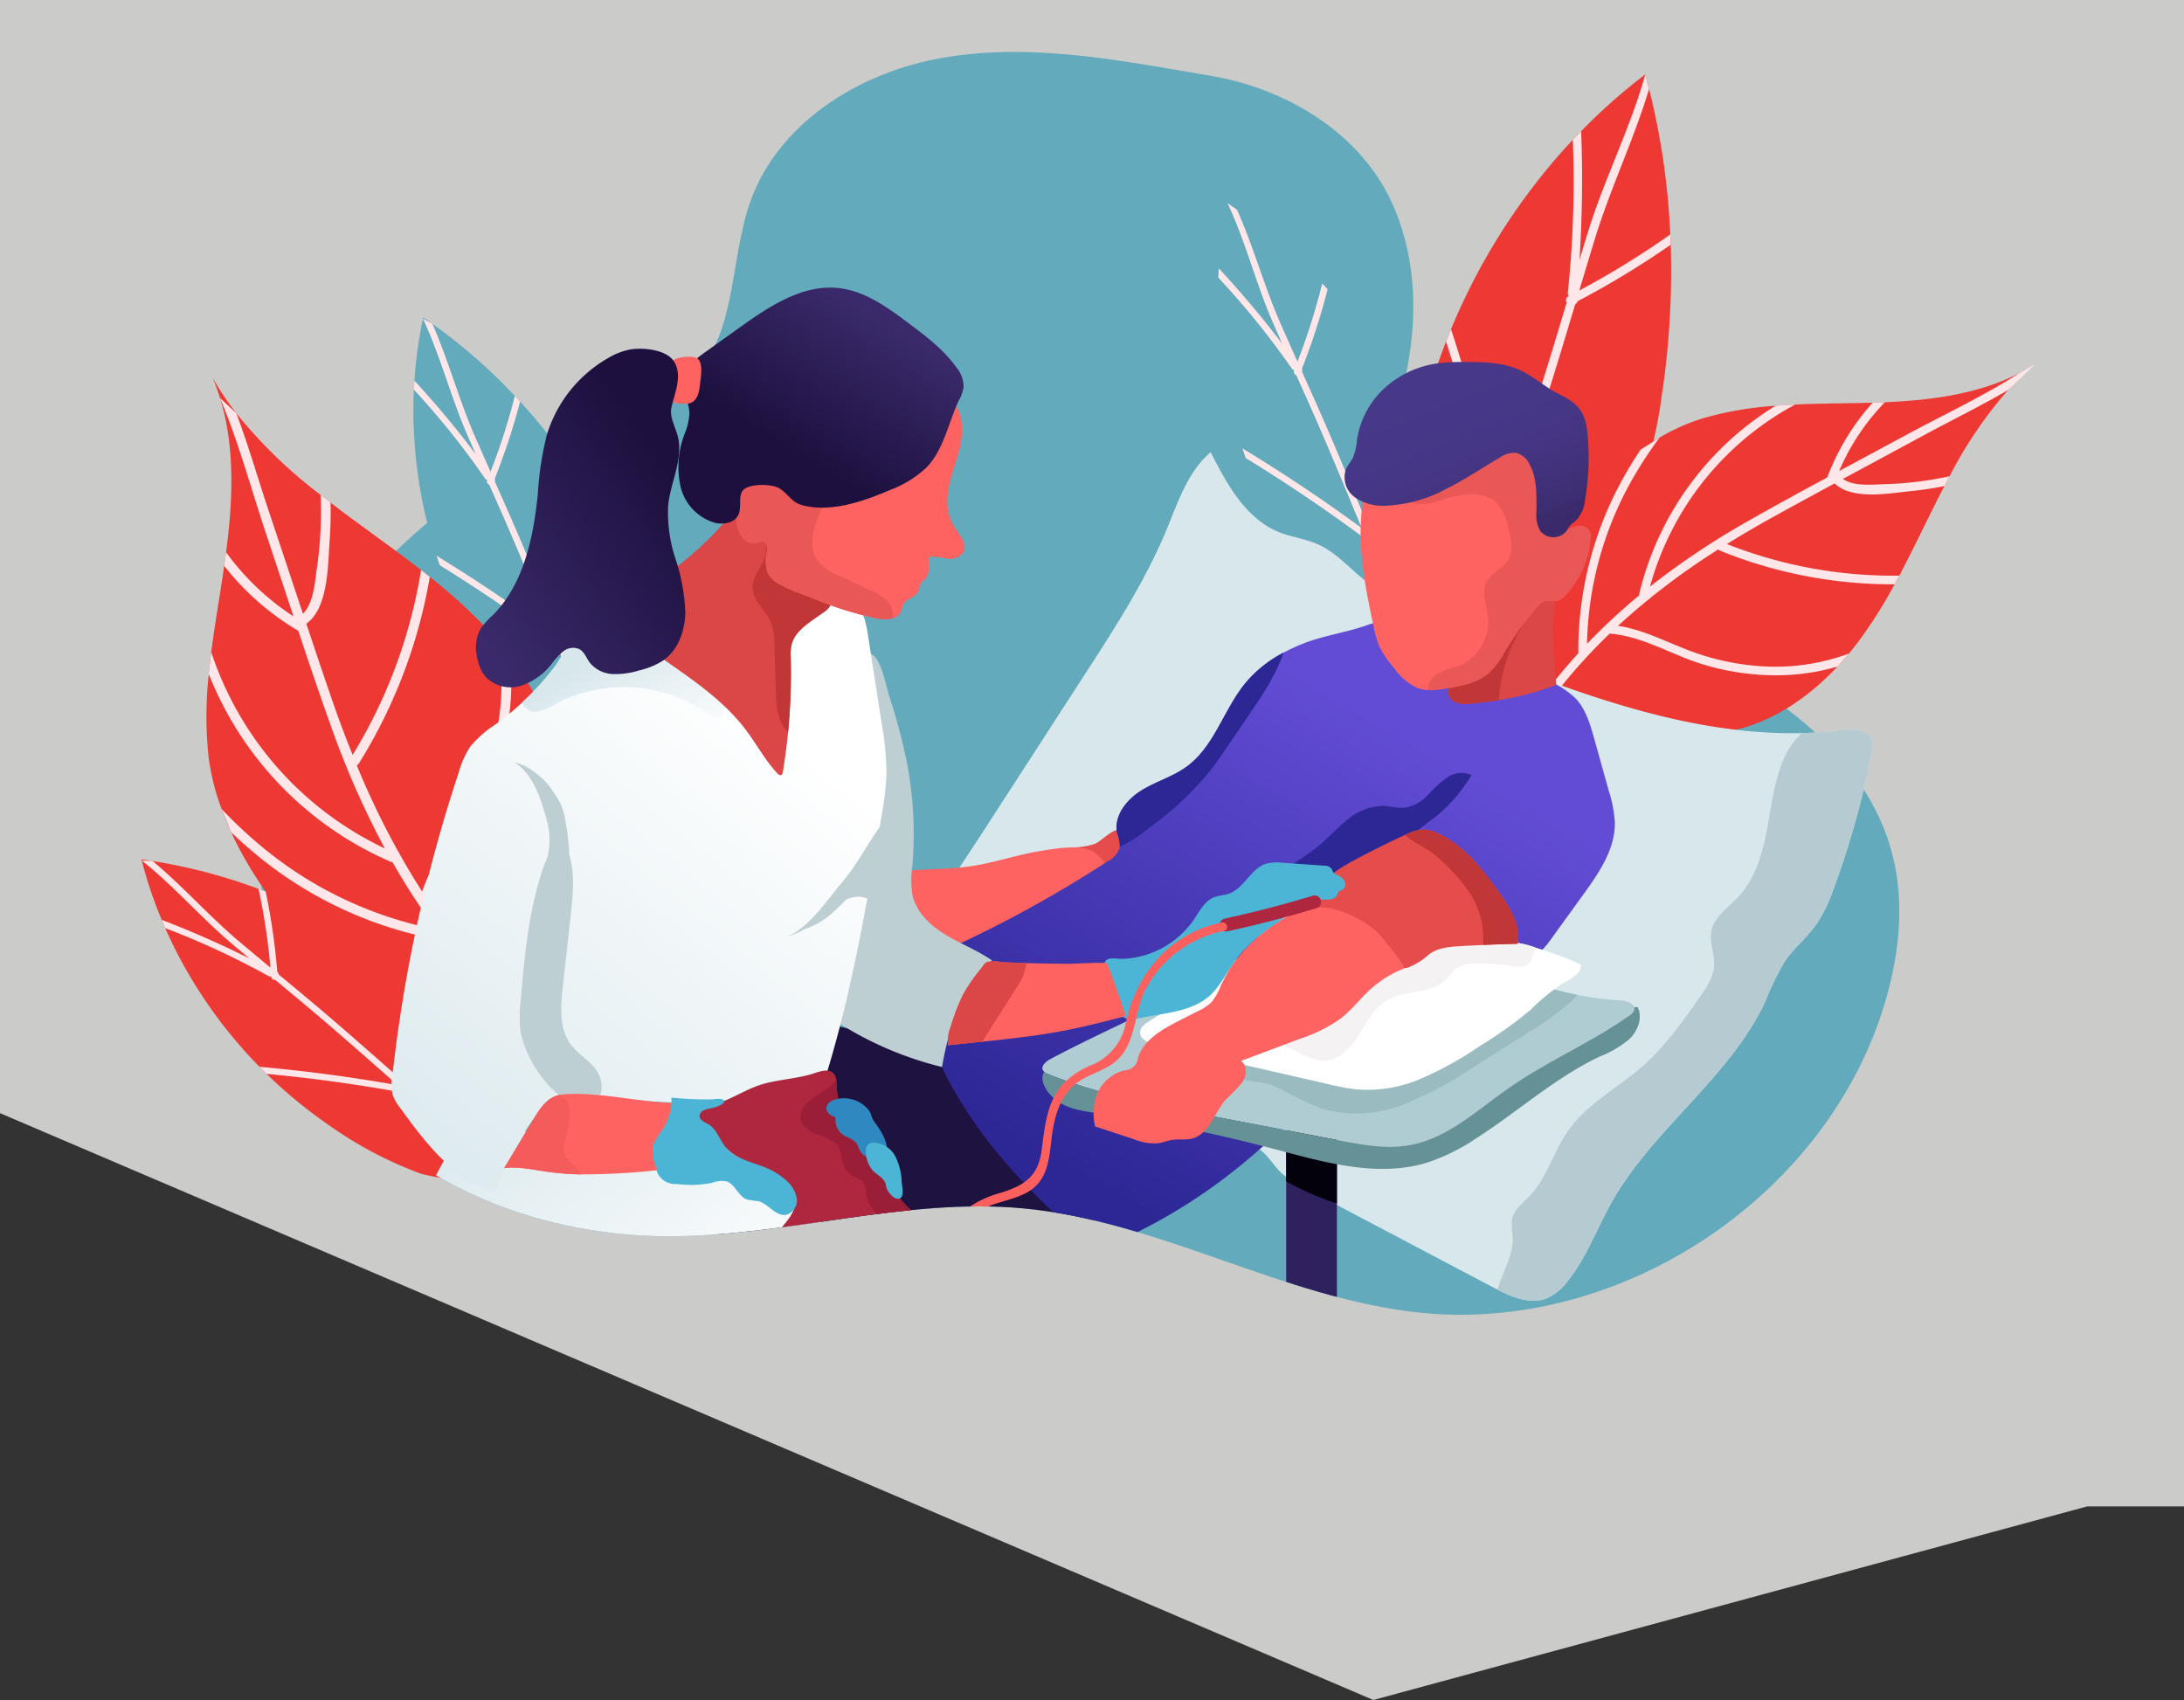 <svg xmlns="http://www.w3.org/2000/svg" xmlns:xlink="http://www.w3.org/1999/xlink" width="361" height="281" viewBox="0 0 361 281">
  <rect x="0" y="0" width="361" height="281" fill="#333333" stroke="none"/>
  <defs>
    <clipPath id="clip-path">
      <path id="Path_83" data-name="Path 83" d="M330.091,233.348a35.479,35.479,0,0,0-2.228-6.221V96.445H60.357V242.014h.458a59.36,59.36,0,0,0,12.67,30.838c12.907,15.763,33.892,23.5,54.264,23.518,19.609.019,39.006-6.4,58.534-4.618,22.561,2.056,43.035,14.85,65.563,17.236,32.856,3.479,66.642-18.6,76.646-50.09C331.109,250.659,332.222,241.727,330.091,233.348Z" transform="translate(-60.357 -96.445)" fill="none"/>
    </clipPath>
    <linearGradient id="linear-gradient" x1="0.689" y1="0.172" x2="0.226" y2="0.884" gradientUnits="objectBoundingBox">
      <stop offset="0" stop-color="#624cd5"/>
      <stop offset="0.999" stop-color="#2d2796"/>
    </linearGradient>
    <linearGradient id="linear-gradient-2" x1="0.32" y1="0.198" x2="0.756" y2="0.975" gradientUnits="objectBoundingBox">
      <stop offset="0" stop-color="#483889"/>
      <stop offset="0.413" stop-color="#463686"/>
      <stop offset="0.707" stop-color="#42327c"/>
      <stop offset="0.963" stop-color="#3b2b6d"/>
      <stop offset="0.993" stop-color="#3a2a6b"/>
    </linearGradient>
    <linearGradient id="linear-gradient-3" x1="1.046" y1="0.834" x2="-0.14" y2="0.182" gradientUnits="objectBoundingBox">
      <stop offset="0" stop-color="#fff"/>
      <stop offset="0.999" stop-color="#d8e7ec"/>
    </linearGradient>
    <linearGradient id="linear-gradient-4" x1="0.753" y1="0.193" x2="0.099" y2="1.146" xlink:href="#linear-gradient-3"/>
    <linearGradient id="linear-gradient-5" x1="1.131" y1="1.107" x2="0.342" y2="0.422" xlink:href="#linear-gradient-3"/>
    <linearGradient id="linear-gradient-6" x1="0.734" y1="0.159" x2="0.361" y2="0.676" gradientUnits="objectBoundingBox">
      <stop offset="0" stop-color="#3a2a6b"/>
      <stop offset="0.992" stop-color="#1d103e"/>
    </linearGradient>
    <linearGradient id="linear-gradient-7" x1="0.214" y1="1.024" x2="0.874" y2="0.312" xlink:href="#linear-gradient-6"/>
  </defs>
  <g id="Group_84" data-name="Group 84" transform="translate(0 -64)">
    <path id="Path_21" data-name="Path 21" d="M790,86H429V270l227,97,118-32h16Z" transform="translate(-429 -22)" fill="#cbcbca"/>
    <g id="Group_19" data-name="Group 19" transform="translate(-9.426 -28.025)">
      <path id="Path_22" data-name="Path 22" d="M171.759,103.493c-13.084,2.6-25.816,10.758-30.374,23.3-3.5,9.621-2.239,21.391-9.181,28.915-4.338,4.7-10.867,6.511-16.879,8.7-21.583,7.867-40.65,23.865-49.638,45.006s-6.757,47.326,7.8,65.1c12.907,15.763,33.892,23.5,54.264,23.518,19.609.019,39.006-6.4,58.534-4.618,22.561,2.056,43.035,14.85,65.563,17.236,32.856,3.479,66.642-18.6,76.646-50.09,2.618-8.24,3.73-17.171,1.6-25.55-3.644-14.326-16.11-24.8-29.322-31.427s-27.717-10.419-40.846-17.211c-3.663-1.9-7.334-4.137-9.593-7.588-4.855-7.416-1.612-17.136-.164-25.882,1.545-9.337.712-19.294-3.783-27.622-5.666-10.5-17.349-17.091-28.821-19.034C202.549,103.7,186.941,100.474,171.759,103.493Z" transform="translate(-7.849 -1.661)" fill="#63aabc"/>
      <g id="Group_11" data-name="Group 11" transform="translate(210.731 104.323)">
        <g id="Group_8" data-name="Group 8" transform="translate(30.591 0)">
          <path id="Path_23" data-name="Path 23" d="M367.164,160.73a68.937,68.937,0,0,1-4.8,17.874c-.162.366-.325.731-.5,1.089-.266.558-.546,1.113-.84,1.654l-.008.006c-3.081,5.788-7.369,10.877-11.854,15.683-5.234,5.614-10.87,11-17.583,14.718a.48.48,0,0,1-.4.036c-.343-.1-.721-.525-1.106-1.185-2.384-4.029-5.377-16.865-5.525-18.96a87.543,87.543,0,0,1,2.024-23.274,103.507,103.507,0,0,1,4.965-16.745v-.007c.27-.686.541-1.373.825-2.05a104.492,104.492,0,0,1,13.37-23.293,100.421,100.421,0,0,1,6.757-8l.15-.152,1.236-1.281a95.594,95.594,0,0,1,10.378-9.219c.069-.058.146-.109.216-.167.222.8.43,1.6.63,2.4a121.3,121.3,0,0,1,3.505,24.047c.028.563.048,1.132.069,1.7A137.038,137.038,0,0,1,367.164,160.73Z" transform="translate(-324.411 -107.462)" fill="#ed3833"/>
          <path id="Path_24" data-name="Path 24" d="M333.8,151.618v.007q4.661,14.628,8.033,29.621a.682.682,0,0,0,.259.4q-2.573,7.7-5.18,15.391c-.175.106-.35.22-.532.325a.783.783,0,0,0-.019,1.313q-2.016,5.966-4.026,11.934c.385.66.763,1.089,1.106,1.185q2.329-6.909,4.671-13.821,12.931-7.8,25.164-16.615l.008-.007c.293-.541.573-1.1.84-1.654.176-.358.338-.723.5-1.089q-12.518,9.182-25.8,17.269c3.751-11.112,7.487-22.232,11.091-33.393,1.818-5.643,3.525-11.312,5.217-16.988.071-.065.14-.124.2-.189a.645.645,0,0,0,.212-.355,143.4,143.4,0,0,0,15.387-9.338c-.021-.569-.041-1.138-.069-1.7a141.122,141.122,0,0,1-15.043,9.269c.854-2.845,1.709-5.7,2.585-8.546,2.561-8.37,6.434-16.4,8.953-24.77l-.63-2.4c-2.427,8.79-6.773,17.285-9.46,26.009-.477,1.544-.94,3.088-1.411,4.633a212.448,212.448,0,0,0,.277-21.257l-1.236,1.281-.15.152a175.288,175.288,0,0,1-.829,25.284.61.61,0,0,0,.149.5.2.2,0,0,0-.02.062.051.051,0,0,1-.03.012.734.734,0,0,0-.288,1.043c-1.68,5.613-3.359,11.219-5.156,16.793q-2.815,8.705-5.719,17.381-3.469-15.081-8.233-29.789Z" transform="translate(-326.67 -107.462)" fill="#ffe6e8"/>
        </g>
        <g id="Group_9" data-name="Group 9" transform="translate(0 21.29)">
          <path id="Path_25" data-name="Path 25" d="M311.479,166.8a52.846,52.846,0,0,1,6.175,12.775c.089.294.178.587.255.883.125.456.241.92.342,1.38v.008a57.921,57.921,0,0,1,.98,15.041c-.224,5.881-.8,11.828-2.828,17.352a.367.367,0,0,1-.213.22,1.873,1.873,0,0,1-1.236-.133c-3.4-1.143-11.572-7.092-12.707-8.235a67.128,67.128,0,0,1-10.488-14.52,79.352,79.352,0,0,1-5.51-12.205l0,0c-.187-.534-.374-1.068-.548-1.6a80.13,80.13,0,0,1-3.913-20.217,76.86,76.86,0,0,1-.086-8.026l.011-.163.076-1.363a73.191,73.191,0,0,1,1.4-10.55c.011-.069.03-.137.041-.205.528.35,1.05.712,1.567,1.075a93.009,93.009,0,0,1,14.084,12.2c.3.312.595.632.892.952A104.951,104.951,0,0,1,311.479,166.8Z" transform="translate(-281.63 -137.236)" fill="#63aabc"/>
          <path id="Path_26" data-name="Path 26" d="M286.27,179.363l0,0q10.035,6.153,19.5,13.163a.524.524,0,0,0,.349.1q2.367,5.76,4.706,11.527c-.049.149-.094.3-.146.455a.6.6,0,0,0,.646.771q1.82,4.473,3.644,8.943a1.873,1.873,0,0,0,1.236.133Q314.1,209.285,312,204.1q3.6-11,6.277-22.252v-.008c-.1-.461-.217-.924-.342-1.38-.077-.3-.166-.589-.255-.883q-2.663,11.6-6.317,22.948c-3.392-8.328-6.8-16.653-10.3-24.936-1.773-4.186-3.623-8.33-5.485-12.472.008-.074.019-.142.023-.212a.5.5,0,0,0-.054-.312,109.948,109.948,0,0,0,4.249-13.129c-.3-.32-.594-.641-.892-.952a108.239,108.239,0,0,1-4.084,12.917c-.93-2.079-1.863-4.162-2.783-6.255-2.708-6.139-4.483-12.739-7.217-18.86l-1.567-1.075c3,6.318,4.732,13.425,7.544,19.834.5,1.135,1,2.263,1.5,3.4a162.769,162.769,0,0,0-10.491-12.473l-.076,1.363-.011.163a134.4,134.4,0,0,1,12.19,15.088.47.47,0,0,0,.338.217.148.148,0,0,0,.02.046.041.041,0,0,1-.011.021.564.564,0,0,0,.355.751c1.838,4.1,3.673,8.193,5.423,12.328q2.729,6.462,5.391,12.952-9.57-7.013-19.706-13.161Z" transform="translate(-281.656 -137.236)" fill="#ffe6e8"/>
        </g>
        <g id="Group_10" data-name="Group 10" transform="translate(51.5 47.808)">
          <path id="Path_27" data-name="Path 27" d="M437.347,174.321a41.471,41.471,0,0,0-4.566,4.346,70.45,70.45,0,0,0-9.68,14.265q-.44.811-.858,1.624c-.312.6-.618,1.193-.923,1.79-2.194,4.324-4.261,8.739-6.53,13.013q-.379.73-.777,1.437A77.1,77.1,0,0,1,408,220.3c-.49.651-1,1.3-1.525,1.936h-.007c-.6.735-1.237,1.446-1.882,2.149h-.007c-5.09,5.447-11.5,9.7-18.8,10.86a37.068,37.068,0,0,1-11.777-.292,30.22,30.22,0,0,1-10.581-3.422,24.638,24.638,0,0,1-4.732-3.567c-.349-.348-.676-.693-.988-1.051-10.481-11.893,1.186-29.309,14.322-38.378,1.035-.717,2.086-1.383,3.131-1.984a33.692,33.692,0,0,1,7.079-3.163,56.186,56.186,0,0,1,12.109-2.1h.007c1.07-.089,2.146-.15,3.227-.2a.007.007,0,0,1,.008-.006c4.21-.193,8.453-.182,12.657-.3a.964.964,0,0,1,.144,0v-.007c.67-.019,1.346-.036,2.024-.075,7.64-.32,15.436-1.336,22.137-4.763.014-.006.023-.019.038-.025A29.376,29.376,0,0,0,437.347,174.321Z" transform="translate(-353.652 -174.321)" fill="#ed3833"/>
          <path id="Path_28" data-name="Path 28" d="M359.32,226.914q1.945-2.441,4.033-4.732a58.633,58.633,0,0,1,8.047-30.065c.68-1.166,1.429-2.369,2.242-3.581l3.131-1.984a67.663,67.663,0,0,0-4.768,7.364,57.178,57.178,0,0,0-7.219,26.722,100.662,100.662,0,0,1,8.64-8.026.773.773,0,0,1,.005-.294,50.145,50.145,0,0,1,22.531-31.035h.007c1.07-.089,2.146-.15,3.227-.2a48.853,48.853,0,0,0-24,30.09,128.7,128.7,0,0,1,16.362-10.916c4.293-2.44,8.621-4.8,12.969-7.145a.28.28,0,0,1,.017-.107A38.975,38.975,0,0,1,412,180.779v-.007l2.024-.075a37.434,37.434,0,0,0-7.565,11.377q5.514-2.968,11.035-5.935c6.124-3.322,12.705-6.373,18.667-10.2.014-.006,2.781-1.607,2.8-1.613l-4.566,4.346c-4.535,2.662-9.3,4.98-13.865,7.452q-6.717,3.634-13.445,7.252c1.808,1.284,4.834.927,6.828.871a57.228,57.228,0,0,0,7.946-.766c.962-.157,1.912-.343,2.857-.545l-.858,1.624a55.231,55.231,0,0,1-5.488.823c-3.493.351-9.785,1.568-12.651-1.262-3.413,1.845-6.811,3.69-10.205,5.565q-3.888,2.146-7.6,4.459a74.6,74.6,0,0,0,28.49,5.219l-.777,1.437a75.933,75.933,0,0,1-28.82-5.543.659.659,0,0,1-.3-.242A116.551,116.551,0,0,0,369.9,217.664c3.931.586,7.4,2.366,11.126,3.831a41.061,41.061,0,0,0,12.009,2.805,35.122,35.122,0,0,0,15.049-2.06h.007l-.232.266-1.657,1.882H406.2a35.908,35.908,0,0,1-10.147,1.449,41.777,41.777,0,0,1-12.08-1.792c-5.227-1.58-9.911-4.646-15.434-5.1a90.3,90.3,0,0,0-8.228,9.019Z" transform="translate(-355.267 -174.321)" fill="#ffe6e8"/>
        </g>
      </g>
      <g id="Group_15" data-name="Group 15" transform="translate(32.812 144.5)">
        <g id="Group_12" data-name="Group 12" transform="translate(0 89.577)">
          <path id="Path_29" data-name="Path 29" d="M70.126,302.608a51.352,51.352,0,0,1,10.86,8.5c.2.218.408.436.6.661.3.345.6.7.89,1.058l0,.007a56.289,56.289,0,0,1,7.3,12.7c2.325,5.226,4.374,10.661,4.968,16.349a.354.354,0,0,1-.092.284,1.82,1.82,0,0,1-1.135.413c-3.458.461-13.133-1.228-14.614-1.738a65.217,65.217,0,0,1-15.371-8.173A77.068,77.068,0,0,1,53.5,324.382l-.005,0c-.392-.385-.784-.771-1.166-1.163a77.916,77.916,0,0,1-12.077-15.959,74.76,74.76,0,0,1-3.514-6.965l-.06-.147-.518-1.221a71.135,71.135,0,0,1-3.3-9.8c-.02-.065-.032-.132-.051-.2.61.079,1.22.171,1.828.267A90.362,90.362,0,0,1,52.154,293.8c.394.145.79.3,1.186.449A102.048,102.048,0,0,1,70.126,302.608Z" transform="translate(-32.812 -288.922)" fill="#ed3833"/>
          <path id="Path_30" data-name="Path 30" d="M53.515,324.458l.005,0q11.391,1.067,22.656,3.125a.5.5,0,0,0,.347-.062q4.534,4.01,9.045,8.039c.022.151.049.3.068.46a.583.583,0,0,0,.895.4q3.5,3.122,7.01,6.24a1.82,1.82,0,0,0,1.135-.413q-4.059-3.61-8.117-7.233-1.579-11.142-4.059-22.1l0-.007c-.285-.358-.585-.713-.89-1.058-.194-.225-.4-.443-.6-.661q2.648,11.262,4.323,22.727C78.8,328.1,72.265,322.3,65.662,316.57c-3.34-2.892-6.73-5.715-10.13-8.53-.024-.067-.044-.132-.071-.2a.477.477,0,0,0-.181-.248,106.885,106.885,0,0,0-1.919-13.274c-.4-.152-.792-.3-1.186-.449a105.241,105.241,0,0,1,1.972,13.018q-2.554-2.123-5.108-4.264c-4.993-4.2-9.369-9.192-14.378-13.36l-1.776-.07c5.321,4.227,9.828,9.487,15.028,13.872.919.777,1.843,1.545,2.765,2.318A158.309,158.309,0,0,0,36.18,299l.518,1.221.06.147a130.687,130.687,0,0,1,17.1,7.939.454.454,0,0,0,.388.044.13.13,0,0,0,.037.032.046.046,0,0,1,0,.024.548.548,0,0,0,.631.5c3.36,2.788,6.715,5.573,10.014,8.431q5.149,4.467,10.253,8.989-11.352-2.018-22.83-3.038Z" transform="translate(-32.833 -289.001)" fill="#ffe6e8"/>
        </g>
        <g id="Group_13" data-name="Group 13" transform="translate(44.943)">
          <path id="Path_31" data-name="Path 31" d="M124.616,192.5a51.394,51.394,0,0,1,5.946,12.443c.085.285.17.571.244.859.12.445.231.9.327,1.344v.007a56.311,56.311,0,0,1,.888,14.623c-.243,5.714-.825,11.493-2.823,16.853a.356.356,0,0,1-.208.213,1.818,1.818,0,0,1-1.2-.134c-3.3-1.125-11.216-6.942-12.315-8.057A65.194,65.194,0,0,1,105.342,216.5a77.112,77.112,0,0,1-5.3-11.886l0,0c-.179-.52-.359-1.039-.526-1.56a77.9,77.9,0,0,1-3.718-19.666,74.707,74.707,0,0,1-.049-7.8l.011-.158.079-1.324a71.191,71.191,0,0,1,1.409-10.247c.011-.067.03-.133.041-.2.511.343,1.017.7,1.519,1.053a90.453,90.453,0,0,1,13.637,11.915c.288.305.576.618.862.93A102.088,102.088,0,0,1,124.616,192.5Z" transform="translate(-95.664 -163.649)" fill="#63aabc"/>
          <path id="Path_32" data-name="Path 32" d="M100.067,204.685l0,0q9.727,6.023,18.9,12.877a.508.508,0,0,0,.338.1q2.277,5.609,4.526,11.223c-.048.145-.092.294-.144.442a.584.584,0,0,0,.626.752q1.749,4.355,3.5,8.707a1.818,1.818,0,0,0,1.2.134q-2.029-5.039-4.052-10.088,3.542-10.681,6.2-21.6v-.007c-.1-.448-.207-.9-.327-1.344-.074-.287-.159-.573-.244-.859q-2.637,11.263-6.237,22.277c-3.261-8.108-6.534-16.215-9.9-24.28-1.7-4.076-3.486-8.112-5.279-12.145.009-.071.02-.138.024-.207a.482.482,0,0,0-.051-.3,106.891,106.891,0,0,0,4.185-12.743c-.287-.312-.574-.624-.862-.93a105.249,105.249,0,0,1-4.025,12.537c-.895-2.024-1.793-4.053-2.678-6.091-2.606-5.979-4.3-12.4-6.934-18.361l-1.56-.853c2.886,6.152,4.583,12.868,7.289,19.109.478,1.1.964,2.2,1.446,3.306a158.289,158.289,0,0,0-10.144-12.168l-.079,1.324-.011.158a130.663,130.663,0,0,1,11.783,14.716.455.455,0,0,0,.327.212.15.15,0,0,0,.019.045.038.038,0,0,1-.011.021.548.548,0,0,0,.342.731c1.77,3.991,3.535,7.979,5.219,12.005q2.625,6.292,5.184,12.611-9.27-6.857-19.1-12.875Z" transform="translate(-95.695 -163.729)" fill="#ffe6e8"/>
        </g>
        <g id="Group_14" data-name="Group 14" transform="translate(10.734 9.941)">
          <path id="Path_33" data-name="Path 33" d="M48.84,177.552a46.659,46.659,0,0,0,3.931,5.9,79.269,79.269,0,0,0,13.933,13.5q.813.645,1.633,1.266c.6.463,1.2.917,1.8,1.371,4.368,3.271,8.86,6.418,13.158,9.763q.737.561,1.443,1.14A86.788,86.788,0,0,1,94.114,219c.628.669,1.249,1.362,1.851,2.066l0,.008c.7.814,1.363,1.652,2.016,2.5l0,.008c5.05,6.7,8.526,14.629,8.39,22.943a41.706,41.706,0,0,1-2.61,13,33.995,33.995,0,0,1-5.847,11.065,27.672,27.672,0,0,1-4.872,4.552c-.453.32-.9.616-1.357.892-15.216,9.31-32.256-7-39.759-23.322-.595-1.286-1.128-2.58-1.592-3.856A37.957,37.957,0,0,1,48.2,240.4a63.254,63.254,0,0,1,.018-13.831l0-.008c.109-1.2.25-2.408.41-3.615a.008.008,0,0,1-.006-.01c.6-4.7,1.439-9.4,2.121-14.088a1.074,1.074,0,0,1,.026-.159l-.008,0c.109-.746.222-1.5.31-2.258,1.128-8.531,1.515-17.369-.983-25.462,0-.018-.017-.029-.021-.047A33.187,33.187,0,0,0,48.84,177.552Z" transform="translate(-47.824 -177.552)" fill="#ed3833"/>
          <path id="Path_34" data-name="Path 34" d="M91.836,277.375q-2.329-2.629-4.463-5.389A65.974,65.974,0,0,1,55.61,257.233c-1.161-.98-2.349-2.043-3.534-3.18L50.484,250.2a76.008,76.008,0,0,0,7.239,6.714A64.341,64.341,0,0,0,85.941,270.1a113.329,113.329,0,0,1-7.22-11.135.878.878,0,0,1-.325-.062,56.428,56.428,0,0,1-30.027-31l0-.008c.109-1.2.25-2.408.41-3.615a54.974,54.974,0,0,0,28.694,32.444,144.806,144.806,0,0,1-8.924-20.255c-1.871-5.231-3.652-10.488-5.4-15.761a.331.331,0,0,1-.114-.039,43.873,43.873,0,0,1-12.11-10.647l-.008,0,.31-2.258a42.115,42.115,0,0,0,11.142,10.593q-2.22-6.688-4.438-13.383c-2.493-7.433-4.6-15.319-7.688-22.672,0-.018-.017-.029-.021-.047l2.706,2.54C55,190.34,56.64,196.076,58.5,201.611q2.725,8.15,5.43,16.31c1.774-1.755,1.966-5.178,2.29-7.4a64.441,64.441,0,0,0,.693-8.956c.013-1.1-.009-2.187-.049-3.272l1.633,1.266a62.333,62.333,0,0,1-.152,6.243c-.289,3.94-.161,11.151-3.854,13.778,1.382,4.141,2.769,8.265,4.188,12.391q1.624,4.727,3.468,9.288a83.954,83.954,0,0,0,11.313-30.567l1.443,1.139A85.462,85.462,0,0,1,73.161,242.7a.749.749,0,0,1-.327.287,131.084,131.084,0,0,0,10.8,20.861c1.412-4.244,4.059-7.746,6.4-11.589a46.2,46.2,0,0,0,5.44-12.767,39.522,39.522,0,0,0,.636-17.081l0-.008.25.31,1.764,2.2,0,.008a40.37,40.37,0,0,1-.363,11.528,47.015,47.015,0,0,1-4.33,13.042c-2.766,5.487-7.074,10.083-8.646,16.118a101.649,101.649,0,0,0,8.4,10.87Z" transform="translate(-47.979 -178.893)" fill="#ffe6e8"/>
        </g>
      </g>
      <g id="Group_18" data-name="Group 18" transform="translate(52.508 96.445)">
        <g id="Group_17" data-name="Group 17" clip-path="url(#clip-path)">
          <path id="Path_35" data-name="Path 35" d="M370.4,244.591a141.5,141.5,0,0,1-6.264,22.4,25.064,25.064,0,0,1-2.7,5.656c-1.566,2.274-3.783,4.033-5.341,6.307a43.689,43.689,0,0,0-3.189,6.521c-5.892,12.728-18.57,21.094-25.449,33.307-2.453,4.362-4.162,9.189-7.308,13.078a8.612,8.612,0,0,1-3.461,2.81c-2.639,1.023-5.527-.143-8.087-1.452-.222-.107-.443-.222-.658-.336q-6.489-3.422-12.971-6.843-9.16-4.827-18.327-9.66a16.447,16.447,0,0,1-3.8-2.474c-.965-.922-1.695-2.059-2.6-3.025a21.266,21.266,0,0,0-6.107-4.04Q248.29,298.821,232.43,290.8c-5.914-2.989-14.873-6.893-17.791-13.357-1.38-3.075-.093-5.863,1.552-8.538,2.417-3.94,5.027-7.773,7.544-11.655q4.14-6.4,8.295-12.814,4.194-6.489,8.395-12.978c4.984-7.7,10-15.452,13.5-23.933,1.888-4.562,3.489-9.546,7.265-12.728,2.681,5.3,5.806,11,11.312,13.221,2.109.844,4.419,1.1,6.486,2.038,2.331,1.058,4.2,2.9,6.114,4.6,10.261,9.117,23.061,14.9,36.032,19.4,12.177,4.233,25.006,7.472,37.827,7.172q3.207-.075,6.4-.458c1.888-.229,4.355-.229,5.048,1.545A4.124,4.124,0,0,1,370.4,244.591Z" transform="translate(-104.152 -124.469)" fill="#d8e7ec"/>
          <path id="Path_36" data-name="Path 36" d="M251.787,284.378a12.463,12.463,0,0,1-3.4.594c-.925.077,1.771,2.45,2.119,3.31a6.721,6.721,0,0,0,.6,1.335,1.443,1.443,0,0,0,1.219.694,2.055,2.055,0,0,0,1.094-.58l2.889-2.4c1.487-1.237,2.619-3.643.486-5.057C255.16,281.184,253.275,283.686,251.787,284.378Z" transform="translate(-113.88 -149.318)" fill="#e54c4c"/>
          <path id="Path_37" data-name="Path 37" d="M229.194,286.728c-3.778.592-7.422,1.876-11.2,2.472-4.937.779-10.019.372-14.924,1.331-1.191.232-2.573.746-2.835,1.931-.225,1.015.508,1.969,1.192,2.752l4.039,4.62a6.428,6.428,0,0,1,1.512,2.35c.147.518.231,1.163.727,1.374a1.393,1.393,0,0,0,.646.059c8.686-.6,16.843-4.2,24.793-7.751l5.119-2.285a3.75,3.75,0,0,0,2.279-1.9c.561-1.69-1.579-4.328-3.083-5.007C235.242,285.674,231.5,286.367,229.194,286.728Z" transform="translate(-100.202 -150.502)" fill="#fe6361"/>
          <path id="Path_38" data-name="Path 38" d="M207.839,368.862a57.561,57.561,0,0,1-10.479,1.128,76.646,76.646,0,0,1-17.555-.808c-4.887-.939-9.781-2.719-14.705-2-.986-14.062,3.344-27.892,7.622-41.322a2.432,2.432,0,0,1,.752-1.31,2.3,2.3,0,0,1,1.507-.268c3.655.237,7.17,1.429,10.726,2.307a63.628,63.628,0,0,0,19.884,1.68,11.756,11.756,0,0,1,4.457.189,9.965,9.965,0,0,1,3.747,2.613,65.555,65.555,0,0,1,9.176,11.263c2.257,3.5,5.685,8.416,6.3,12.614.592,4.072-5.226,6.393-8.214,8.206A44.972,44.972,0,0,1,207.839,368.862Z" transform="translate(-90.162 -161.361)" fill="#1e1240"/>
          <path id="Path_39" data-name="Path 39" d="M327.244,267.067c.093,4.433-2.617,8.373-5.22,11.963q-2.649,3.668-5.306,7.337c-.951,1.316-2.059,2.739-3.661,3.018-1.28-3.039-5.42-3.926-8.5-2.774s-5.363,3.754-7.572,6.2c-5.935,6.593-12.27,12.807-18.6,19.013-.107.107-.215.215-.322.315-3.79,3.718-7.594,7.429-11.677,10.833a91.168,91.168,0,0,1-17.719,11.677c-2.388,1.194-5.077,2.288-7.665,1.609a11.581,11.581,0,0,1-4.512-2.86,103.271,103.271,0,0,1-12.013-12.535v-.007c-7.122-8.91-12.313-19.128-13.036-30.376a203.636,203.636,0,0,0,31.985-16.961,3.808,3.808,0,0,0,2-2.31.407.407,0,0,0,.007-.093,7.1,7.1,0,0,0-.436-2.245c-.615-2.8,1.509-5.506,3.94-7.022s5.284-2.31,7.594-4.011c4.569-3.368,6.092-9.482,9.718-13.851a20.634,20.634,0,0,1,6.25-4.962,31.313,31.313,0,0,1,3.225-1.487c3.318-1.309,6.836-1.773,10.182-2.917a13.3,13.3,0,0,1,8.788-.2c7.808,1.966,14.995,5.749,22.074,9.482a15.026,15.026,0,0,1,3.933,2.631c1.73,1.795,2.46,4.3,3.132,6.693q1.223,4.4,2.453,8.788A20.514,20.514,0,0,1,327.244,267.067Z" transform="translate(-103.407 -135.575)" fill="url(#linear-gradient)"/>
          <path id="Path_40" data-name="Path 40" d="M327.052,269.294a4.079,4.079,0,0,0-4.015.381,18.988,18.988,0,0,0-3.131,2.828,6.95,6.95,0,0,1-3.57,2.139c-1.359.224-2.734-.245-4.111-.26a9.532,9.532,0,0,0-5.924,2.471c-1.693,1.379-3.141,3.04-4.847,4.4-1.478,1.181-3.136,2.128-4.575,3.357a7.926,7.926,0,0,0-2.948,4.7,3.235,3.235,0,0,0,3.583,3.924,9.186,9.186,0,0,0,3.341-.935,44.9,44.9,0,0,0,12.137-7.877,25.5,25.5,0,0,0,4.2-4.76c1.144-1.714,3-2.648,4.528-3.989A26.663,26.663,0,0,0,327.052,269.294Z" transform="translate(-126.899 -145.59)" fill="#2d2796"/>
          <path id="Path_41" data-name="Path 41" d="M285.818,241.115c-1.266,3.725-3.518,7.058-5.742,10.325-1.151,1.7-2.31,3.4-3.461,5.1-1.008,1.48-2.016,2.96-3.132,4.362a52.265,52.265,0,0,1-9.7,9.053,22.735,22.735,0,0,1-5.027,3.253,7.1,7.1,0,0,0-.436-2.245c-.615-2.8,1.509-5.506,3.94-7.022s5.284-2.31,7.594-4.011c4.569-3.368,6.092-9.482,9.718-13.851A20.634,20.634,0,0,1,285.818,241.115Z" transform="translate(-116.734 -137.668)" fill="#2d2796"/>
          <path id="Path_42" data-name="Path 42" d="M305.808,332.105v48.073a4.194,4.194,0,1,1-8.388,0V332.105a4.194,4.194,0,1,1,8.388,0Z" transform="translate(-127.906 -162.401)" fill="#2e215e"/>
          <path id="Path_43" data-name="Path 43" d="M305.808,345.926V361.7c-.365-.107-.729-.229-1.087-.35a46.812,46.812,0,0,1-7.3-3.289V344.775A57.74,57.74,0,0,1,305.808,345.926Z" transform="translate(-127.906 -167.205)" fill="#03010c"/>
          <g id="Group_16" data-name="Group 16" transform="translate(129.218 150.8)">
            <path id="Path_44" data-name="Path 44" d="M338.861,319.134a1.742,1.742,0,0,1-.744.815c-6.3,4.476-13.522,7.53-19.864,11.949-5.241,3.647-10.161,8.352-16.439,9.5-3.854.7-7.8-.036-11.641-.772q-10.973-2.091-21.945-4.19c-8.888-1.7-17.834-3.418-26.228-6.786a1.584,1.584,0,0,1-.822-.572c-.415-.715.436-1.487,1.158-1.873,10.561-5.67,21.8-9.832,31.477-17.047a14.026,14.026,0,0,1,4.069-2.417,12.328,12.328,0,0,1,3.475-.393,104.819,104.819,0,0,1,28.7,3.7l.622.172c6.264,1.759,12.449,4.054,18.792,5.334a48.143,48.143,0,0,0,7.086.915C337.652,317.525,339.2,318.083,338.861,319.134Z" transform="translate(-241.067 -307.337)" fill="#afccd2"/>
            <path id="Path_45" data-name="Path 45" d="M339.477,323.086c-.205-.014-.41-.018-.615-.031a.851.851,0,0,1,0,.56,1.766,1.766,0,0,1-.74.817c-6.305,4.474-13.525,7.526-19.87,11.944-5.241,3.651-10.155,8.352-16.439,9.495-3.848.7-7.8-.036-11.638-.769l-21.949-4.194c-8.883-1.7-17.832-3.414-26.224-6.786a2.246,2.246,0,0,1-.625-.343c-1.061,1.652.977,4.062,2.33,4.941,1.926,1.254,4.292,1.573,6.566,1.893a247.014,247.014,0,0,1,28.67,5.792c8.449,2.235,17.389,4.925,25.744,2.358a33.085,33.085,0,0,0,8-3.944c6.885-4.4,13.037-10.01,20.412-13.535a18.071,18.071,0,0,0,5-2.928C339.5,327.005,340.321,324.833,339.477,323.086Z" transform="translate(-241.072 -311.816)" fill="#659296"/>
          </g>
          <path id="Path_46" data-name="Path 46" d="M341.1,318.1a6.005,6.005,0,0,1-1.037,1.173,48.311,48.311,0,0,1-6.979,5.013q-4.483,2.842-8.967,5.67a63.01,63.01,0,0,1-11.605,6.235,21.056,21.056,0,0,1-12.943.922c-3.125-.9-5.885-2.753-8.867-4.047-1.995-.872-8.037-.629-8.717-2.853-.772-2.531,4.176-5.12,5.878-6.114q4.9-2.864,9.954-5.449a48.581,48.581,0,0,1,7.322-3.211,55.061,55.061,0,0,1,9.954-1.881c2.381-.3,4.8-.6,7.215-.794C328.574,314.524,334.759,316.819,341.1,318.1Z" transform="translate(-123.486 -158.084)" fill="#9abcc1"/>
          <path id="Path_47" data-name="Path 47" d="M265.007,318.624c-.615.4-1.279.912-1.348,1.643-.114,1.2,1.355,1.847,2.533,2.117l28.7,6.574a36.29,36.29,0,0,0,4.543.839A22.406,22.406,0,0,0,309.6,328.23a58.078,58.078,0,0,0,10.259-5.637,68.36,68.36,0,0,0,8.332-5.945,34.607,34.607,0,0,1,5.343-4.38c1.32-.754,3.017-1.572,3.035-3.093a63.012,63.012,0,0,0-13.125-4.222l-6.057-1.469-7.133-1.731a98.443,98.443,0,0,0-13.884-2.672,15.7,15.7,0,0,0-7.772.789c-4.658,2.037-6.69,7.3-10.465,10.458C274.142,313.661,269.336,315.8,265.007,318.624Z" transform="translate(-118.285 -154.144)" fill="#fff"/>
          <path id="Path_48" data-name="Path 48" d="M337.875,310.485a1.914,1.914,0,0,1-.629,1.287c-.751.636-1.873.465-2.846.3a30.234,30.234,0,0,0-6.278-.408,5.148,5.148,0,0,0-2.481.565,12.967,12.967,0,0,0-2.038,2.109,8.019,8.019,0,0,1-4.34,1.909c-1.895.379-3.9.6-5.527,1.595-2.188,1.337-3.318,3.826-4.712,5.971s-3.618,4.226-6.157,3.876c-2.131-.3-4.1-1.752-6.185-2.531.922-.343,1.838-.694,2.76-1.037a25.175,25.175,0,0,0,6.736-3.325c1.838-1.423,3.246-3.318,4.97-4.877a17.922,17.922,0,0,1,5.492-3.411c.043-.014.05-.057.043-.122a1.376,1.376,0,0,0,.644-.043,11.173,11.173,0,0,0,3.332-2.045c1.409-1.208,3.4-1.394,5.256-1.5.043,0,.086-.007.129-.007.336-.021.665-.036,1-.05.9-.057,1.8-.1,2.7-.143,1.888-.086,3.79-.15,5.685-.193,0-.294,2.5.332,3,.651C338.611,309.027,338.144,309.807,337.875,310.485Z" transform="translate(-127.695 -156.819)" fill="#f4f2f2"/>
          <path id="Path_49" data-name="Path 49" d="M336.886,300.915q-2.864.064-5.72.193c-1.237.057-2.467.122-3.7.193-.043,0-.086.007-.129.007-1.852.107-3.847.293-5.256,1.5a11.17,11.17,0,0,1-3.332,2.045c-1,.279-1.158-.329-1.852-1.1a18.242,18.242,0,0,1-1.688-2.624c-2.481-3.911-7.429-5.721-12.063-5.6-.572.014-1.309-.057-1.452-.615a1.17,1.17,0,0,1,.193-.829c1.931-3.6,5.678-5.8,9.3-7.687,2.345-1.216,4.712-2.4,7.115-3.49.229-.107.458-.215.686-.315a6.781,6.781,0,0,1,.837-.315c1.816-.565,3.153-.079,5.034.98,3.818,2.152,6.578,5.806,9.067,9.317C335.678,295.058,337.472,297.933,336.886,300.915Z" transform="translate(-129.116 -149.329)" fill="#e54c4c"/>
          <path id="Path_50" data-name="Path 50" d="M273.941,312.947a9.473,9.473,0,0,1-1.551,2.744,7.861,7.861,0,0,1-2.194,1.45l-3.1,1.58c-2.794,1.426-5.833,3.123-6.85,6.091a2.26,2.26,0,0,1-2.267,2.149,6.663,6.663,0,0,0-4.586,4.119,9.7,9.7,0,0,0-.244,5.144l6.435,2.119a8.955,8.955,0,0,0,3.988.666c.8-.112,1.552-.44,2.35-.56,1.075-.163,2.195.055,3.249-.212,2.849-.722,3.695-4.295,5.637-6.5a27.16,27.16,0,0,0,2.7-2.812c.71-1.091.823-2.767-.237-3.524l9.7-3.644a25.349,25.349,0,0,0,6.741-3.331c1.837-1.419,3.246-3.314,4.964-4.875a17.873,17.873,0,0,1,5.5-3.407c.562-.22-3.969-5.677-4.432-6.081a17.993,17.993,0,0,0-7.061-3.755c-4.755-1.312-9.977,2.112-13.364,5.244A23.148,23.148,0,0,0,273.941,312.947Z" transform="translate(-115.228 -154.452)" fill="#fe6361"/>
          <path id="Path_51" data-name="Path 51" d="M352.267,233.563c.007,3,.164,6.014.472,9a46.058,46.058,0,0,1-9.489,2.51c-1.68.272-3.382.472-5.084.622-1.223.107-2.953-.15-3.225-1.652-.186-1.058.8-2.088,1.294-2.932,1.637-2.76,2.86-5.635,5.041-8.044a18.89,18.89,0,0,1,7.086-4.9,13.5,13.5,0,0,1,1.494-.486,6.4,6.4,0,0,1,3.053-.114A21.056,21.056,0,0,0,352.267,233.563Z" transform="translate(-138.591 -133.77)" fill="#db4646"/>
          <path id="Path_52" data-name="Path 52" d="M348.227,231.317a26.852,26.852,0,0,0-4.934,13.293c-.014.186-.029.372-.043.565-1.68.272-3.382.472-5.084.622-1.223.107-2.953-.15-3.225-1.652-.186-1.058.8-2.088,1.294-2.932,1.637-2.76,2.86-5.635,5.041-8.044a18.891,18.891,0,0,1,7.086-4.9,13.512,13.512,0,0,1,1.494-.486C350.458,228.679,349.321,229.794,348.227,231.317Z" transform="translate(-138.591 -133.869)" fill="#c13636"/>
          <path id="Path_53" data-name="Path 53" d="M352.635,207.554a15.662,15.662,0,0,1-3.976,9.124,3.131,3.131,0,0,1-1.652,1.123c-.694.136-1.437-.157-2.1.072a2.845,2.845,0,0,0-1.1.9,57.151,57.151,0,0,0-5.241,7.236,15.4,15.4,0,0,1-2.724,3.7c-1.881,1.652-4.5,2.124-6.965,2.539a14.842,14.842,0,0,1-3.118.286,5.784,5.784,0,0,1-1.709-.322,9.641,9.641,0,0,1-3.847-3.261,16.488,16.488,0,0,1-2.453-3.582,16.039,16.039,0,0,1-.98-3.375c-1.094-5.148-2.167-10.354-2.138-15.617a37.88,37.88,0,0,1,1.087-8.824c.408-1.688,2.267-4.34.386-5.442a95.1,95.1,0,0,0,10.433-1.065c1.337-.2,2.674-.436,4.033-.686,4.82-.894,9.818-1.652,14.659-.493a4.18,4.18,0,0,1,1.916.858c.922.844,1.023,2.231,1.058,3.475a49.861,49.861,0,0,1-.107,6.857c-.193,1.78-.551,3.69.293,5.27a5.447,5.447,0,0,1,2.188-.908,1.889,1.889,0,0,1,1.974,1.023A2.628,2.628,0,0,1,352.635,207.554Z" transform="translate(-132.81 -122.898)" fill="#fe6361"/>
          <path id="Path_54" data-name="Path 54" d="M355.472,207.554a15.662,15.662,0,0,1-3.976,9.124,3.131,3.131,0,0,1-1.652,1.123c-.694.136-1.437-.157-2.1.072a2.844,2.844,0,0,0-1.1.9,57.151,57.151,0,0,0-5.241,7.236,15.4,15.4,0,0,1-2.724,3.7c-1.881,1.652-4.5,2.124-6.965,2.539a14.841,14.841,0,0,1-3.118.286,3.021,3.021,0,0,1,1.688-2.753,29.27,29.27,0,0,1,3.532-1.294,7.916,7.916,0,0,0,4.727-7.873c-.2-2.074-1.2-4.3-.179-6.107.794-1.416,2.581-2.024,3.447-3.4.937-1.494.543-3.425.114-5.141a8.761,8.761,0,0,0-2.038-4.419c-2.009-1.9-5.22-1.494-7.894-.772-1.78.486-5.3,1.959-6.807.25-1.437-1.623.057-4.112.972-5.549a45.125,45.125,0,0,1,3.218-4.433c1.337-.2,2.674-.436,4.033-.686,4.819-.894,9.818-1.652,14.659-.493a4.18,4.18,0,0,1,1.916.858c.922.844,1.023,2.231,1.058,3.475a49.866,49.866,0,0,1-.107,6.857c-.193,1.78-.551,3.69.293,5.27a5.446,5.446,0,0,1,2.188-.908,1.889,1.889,0,0,1,1.974,1.023A2.629,2.629,0,0,1,355.472,207.554Z" transform="translate(-135.647 -122.898)" fill="#ea5757"/>
          <path id="Path_55" data-name="Path 55" d="M339.407,175.079c-2.669-1.075-5.622-1.131-8.5-1.134a32.7,32.7,0,0,0-4.63.225,16.345,16.345,0,0,0-8.758,4.086,14.59,14.59,0,0,0-4.553,8.481,10.051,10.051,0,0,1-.62,2.909c-.346.726-.924,1.326-1.233,2.068a4.1,4.1,0,0,0,1.518,4.616,8.047,8.047,0,0,0,4.948,1.37,22.807,22.807,0,0,0,9.941-2.682c3.1-1.537,5.987-3.477,8.972-5.232a4.315,4.315,0,0,1,2.674-.837,3.414,3.414,0,0,1,2.33,1.933c1.288,2.389,1.127,5.258,1.118,7.972a5.13,5.13,0,0,0,.654,3.035,2.788,2.788,0,0,0,4.4-.108,5.793,5.793,0,0,1,.543-.857,5.122,5.122,0,0,1,.716-.549,5.613,5.613,0,0,0,1.727-3.665A40.07,40.07,0,0,0,351,185.3c-.357-3.165-1.686-4.6-4.461-5.947C344.033,178.139,342.015,176.13,339.407,175.079Z" transform="translate(-131.74 -118.528)" fill="url(#linear-gradient-2)"/>
          <path id="Path_56" data-name="Path 56" d="M99.74,357.338c-3.53,6.575-6.267,13.992-5.215,21.38q33.278,0,66.478,2.8a44.633,44.633,0,0,0-.1-24.86,2.989,2.989,0,0,0-1.018-1.745,3.072,3.072,0,0,0-1.507-.367L125.357,352.3l-16.512-1.121c-1.284-.087-6.374-1.152-7.244-.248-.3.315-.227,2.572-.357,3.073A15.582,15.582,0,0,1,99.74,357.338Z" transform="translate(-70.028 -168.857)" fill="url(#linear-gradient-3)"/>
          <path id="Path_57" data-name="Path 57" d="M204.626,259.449a62.4,62.4,0,0,1,.887,17.042,15.973,15.973,0,0,0,.011,4.785c.63,2.863,2.967,5.049,5.474,6.569s5.288,2.572,7.689,4.252a18.354,18.354,0,0,0-5.733,7.992,54.823,54.823,0,0,0-2.54,9.615,57.272,57.272,0,0,1-18.7-8.332q1.151-12.174,2.3-24.347l1.073-11.334q.575-6.082,1.151-12.164.3-3.139.594-6.278c.122-1.284-.181-4.292.65-5.259,2.32-2.7,3.747,4.972,4.136,6.192A97.868,97.868,0,0,1,204.626,259.449Z" transform="translate(-97.787 -137.755)" fill="#becfd3"/>
          <path id="Path_58" data-name="Path 58" d="M172.424,257.282a48.98,48.98,0,0,1-.837,7.058c-2.5,14.866-5.005,29.789-9.582,44.155a3.339,3.339,0,0,1-3.79,2.875,189.408,189.408,0,0,1-36.068-1.051,8.894,8.894,0,0,0-3.861.064A8.153,8.153,0,0,0,114.5,313.7a55.809,55.809,0,0,0-6.85,12.714c-6.822-2.1-11.477-8.223-15.653-14.008a7.362,7.362,0,0,1-1.2-2.124,7.283,7.283,0,0,1-.072-2.839,244.749,244.749,0,0,1,11.048-50.569,14.975,14.975,0,0,1,1.9-4.183,18.754,18.754,0,0,1,4.247-3.683,46.085,46.085,0,0,0,4.29-3.547,46.891,46.891,0,0,0,5.384-5.914c.851-1.123,1.466-2.56,2.4-3.59,1.058-1.173,2.7-1.53,4.147-2a106.841,106.841,0,0,1,12.471-3.161c.057-.014.114-.021.172-.036,8.409-1.623,16.954-2.438,25.478-3.254a7.705,7.705,0,0,1,3.5.215c2.467.958,3.211,4.019,3.611,6.629q1.115,7.165,2.217,14.315A49.177,49.177,0,0,1,172.424,257.282Z" transform="translate(-68.982 -133.763)" fill="url(#linear-gradient-4)"/>
          <path id="Path_59" data-name="Path 59" d="M196.331,289.5c0-.006,0-.011-.006-.016.021-.027.042-.051.063-.077a.634.634,0,0,0-.193-.931c2.054-2.156,4.11-4.681,4.146-7.17a.5.5,0,0,0-.739-.425c-.126.069-.247.146-.368.223.022-.133.049-.265.066-.4a.733.733,0,0,0-1.24-.513c-2.482,3.167-4.155,6.807-6.812,9.915-2.577,3.013-5.3,7.33-8.962,8.98-.017.008-.005.036.014.031a19.188,19.188,0,0,0,2.891-1.284,12.135,12.135,0,0,0,4.023-2.285c.006.005.014.011.016,0s.005-.014.006-.02a28.6,28.6,0,0,0,2.591-2.479,5.455,5.455,0,0,1,2.065-.505c1.384,0,2.744.93,4.076,1.235a.9.9,0,0,0,.691-1.641C197.637,291.407,196.556,290.871,196.331,289.5Z" transform="translate(-95.097 -148.742)" fill="#becfd3"/>
          <path id="Path_60" data-name="Path 60" d="M133.465,319.668c-.272-3.078-3.327-4.263-5.013-6.447-2.02-2.619-1.753-6.277-1.388-9.564l1.335-12.049c.364-3.28.684-6.767-.265-9.856a39.2,39.2,0,0,0-.422-4.394c-.051-.342-.117-.68-.188-1.016a9.963,9.963,0,0,0-1.865-4.721,11.96,11.96,0,0,0-3.271-3.495,7.907,7.907,0,0,0-3.138-1.572.036.036,0,0,0-.027.066c3.153,2.005,4.376,6.443,5.329,9.951a12.37,12.37,0,0,1-.036,5.711,14.6,14.6,0,0,0-.673,1.639c-2.44,7.07-3.1,14.61-3.739,22.061a21.58,21.58,0,0,0-.059,4.725c.6,4.436,5.006,11.5,9.781,12.448C132.217,323.629,133.68,322.12,133.465,319.668Z" transform="translate(-77.125 -144.916)" fill="#becfd3"/>
          <path id="Path_61" data-name="Path 61" d="M255.34,306.963a20.869,20.869,0,0,0,1.174,5c.482,1.489,1.214,3.211,2.747,3.52a4.463,4.463,0,0,0,1.638-.082l3.655-.644c2.864-.5,5.878-1.078,8.084-2.974,1.823-1.568,2.853-3.841,4.256-5.794,2.641-3.676,6.572-6.177,10.4-8.586a8.33,8.33,0,0,1,4.007-1.624c.941-.029,2.167.115,2.547-.747.092-.207.117-.456.283-.609a1.957,1.957,0,0,1,.558-.242,1.076,1.076,0,0,0,.435-1.373,2.161,2.161,0,0,0-1.15-1.048,1.708,1.708,0,0,1-.766-.5c-.119-.177-.153-.4-.265-.578a1.585,1.585,0,0,0-1.308-.527l-6.772-.474a7.4,7.4,0,0,0-2.763.155c-2.533.806-3.617,4.064-6.125,4.947-.8.282-1.689.29-2.479.61-1.58.639-2.405,2.327-3.359,3.74a15.031,15.031,0,0,1-11.661,6.426C257.18,305.608,255.207,304.931,255.34,306.963Z" transform="translate(-115.914 -151.489)" fill="#4cb4d5"/>
          <path id="Path_62" data-name="Path 62" d="M298.769,298.023a1.074,1.074,0,0,0-1.338-.715c-4.769,1.447-9.661,2.718-14.543,3.778a1.073,1.073,0,0,0,.226,2.121,1.054,1.054,0,0,0,.23-.025c4.937-1.071,9.887-2.357,14.71-3.821A1.073,1.073,0,0,0,298.769,298.023Z" transform="translate(-123.525 -153.666)" fill="#ae273e"/>
          <path id="Path_63" data-name="Path 63" d="M146.993,344.631a26.782,26.782,0,0,1-1.981,9.038,3.155,3.155,0,0,1-.937,1.566,3.21,3.21,0,0,1-1.609.458,114.241,114.241,0,0,1-13.071.744,46.02,46.02,0,0,1-5.606-.429c-2.367-.343-4.748-.9-7.129-.615q2.4-4.011,4.812-8.016c1.1-1.838,2.188-3.547,4.2-4.047a5.383,5.383,0,0,1,.858-.129C133.364,342.758,140.15,344.917,146.993,344.631Z" transform="translate(-76.4 -166.739)" fill="#fe6361"/>
          <path id="Path_64" data-name="Path 64" d="M153.813,249.435a5.21,5.21,0,0,1-3.053-1.273,24.151,24.151,0,0,0-24.526-1.087,8.217,8.217,0,0,1-2.9,1.208,2.276,2.276,0,0,1-2.51-1.43.157.157,0,0,1-.007-.057,46.889,46.889,0,0,0,5.384-5.914c.851-1.123,1.466-2.56,2.4-3.59,1.058-1.173,2.7-1.53,4.147-2a106.842,106.842,0,0,1,12.471-3.161c.057-.014.114-.021.172-.036a26.651,26.651,0,0,1,3.8,4.727,51.313,51.313,0,0,1,3.661,6.571C153.734,245.288,154.514,247.462,153.813,249.435Z" transform="translate(-77.585 -135.097)" fill="url(#linear-gradient-5)"/>
          <path id="Path_65" data-name="Path 65" d="M178.583,222.16a3.233,3.233,0,0,1-1.6,2.3c-2.088,1.537-4.727,2.939-5.241,5.477a8.639,8.639,0,0,0-.093,1.923,100.847,100.847,0,0,1-.443,12.385q-.322,3.293-.858,6.557c-.029.193-.079.415-.257.493-.229.107-.472-.086-.644-.265-2.016-2.145-3.411-4.791-5.177-7.143-5.163-6.872-13.207-10.862-19.857-16.31a2.874,2.874,0,0,1-.844-.944,2.583,2.583,0,0,1,.529-2.4c1.866-2.782,4.848-4.562,7.565-6.514a54.12,54.12,0,0,0,9.61-8.874c1.065-1.259,2.2-3.625,4.1-2.91,1.366.515,2.846,2.181,4.119,3.554.458.486.88.944,1.266,1.294a25.323,25.323,0,0,1,7.337,9.8A3.47,3.47,0,0,1,178.583,222.16Z" transform="translate(-84.029 -127.608)" fill="#db4646"/>
          <path id="Path_66" data-name="Path 66" d="M187.318,223.629a3.233,3.233,0,0,1-1.6,2.3c-2.088,1.537-4.727,2.939-5.241,5.477a8.64,8.64,0,0,0-.093,1.924,100.843,100.843,0,0,1-.443,12.385,6.1,6.1,0,0,1-1.437-2.388,15.82,15.82,0,0,1-.579-4.5c-.086-2.56-.164-5.127-.25-7.694a9.937,9.937,0,0,0-.522-3.468c-.844-2.117-3.1-3.711-3.06-5.985.021-1.573,1.166-2.882,1.8-4.326.7-1.587.322-2.882.436-4.483.079-1.13.915-1.652,1.895-1.909.458.486.88.944,1.266,1.294a25.323,25.323,0,0,1,7.336,9.8A3.47,3.47,0,0,1,187.318,223.629Z" transform="translate(-92.764 -129.077)" fill="#c13636"/>
          <path id="Path_67" data-name="Path 67" d="M207.862,207.364a2.679,2.679,0,0,1-2.717,1.08,13.351,13.351,0,0,0-3.089-.3c.172,1.309.286,2.81-.622,3.761a3.271,3.271,0,0,0-.737.808,7.467,7.467,0,0,0-.215.98c-.358,1.13-2.031,1.294-2.574,2.353-.179.358-.207.765-.365,1.137a2.056,2.056,0,0,1-1.466,1.158,5.964,5.964,0,0,1-2.589-.007,57.613,57.613,0,0,1-9.911-3.082c-.672-.257-1.337-.529-2-.794a25.764,25.764,0,0,1-4.476-1.966,4.128,4.128,0,0,1-1.659-1.873,6.419,6.419,0,0,1-.079-3.254,2.084,2.084,0,0,0-.1-1.323c-.393-.708-1.094-.279-1.673-.164a2.16,2.16,0,0,1-1.909-.551c-1.738-1.645-1.423-4.455-1.108-6.557a5.776,5.776,0,0,1,.593-2.067c.958-1.688,3.161-1.645,4.748-1.044.594.229,1.18.45,1.766.7.429.186.858.386,1.287.586.565-1.087,1.194-2.174,1.881-3.232a50.89,50.89,0,0,1,5.055-6.593,17.452,17.452,0,0,1,3.625-3.225c2.338-1.459,5.127-1.966,7.837-2.445a16.63,16.63,0,0,1,5.342-.365,5.642,5.642,0,0,1,4.319,2.846,7.2,7.2,0,0,1,.558,2.639c.3,4.548-2.61,8.395-2.381,12.95a7.841,7.841,0,0,0,1.294,3.926C207.312,204.661,208.52,206.063,207.862,207.364Z" transform="translate(-91.692 -120.534)" fill="#fe6361"/>
          <path id="Path_68" data-name="Path 68" d="M196.078,223.412a5.965,5.965,0,0,1-2.589-.007,57.608,57.608,0,0,1-9.911-3.082c-.672-.257-1.337-.529-2-.794a25.764,25.764,0,0,1-4.476-1.966,4.128,4.128,0,0,1-1.659-1.873,6.419,6.419,0,0,1-.079-3.254,2.084,2.084,0,0,0-.1-1.323c-.393-.708-1.094-.279-1.673-.164a2.161,2.161,0,0,1-1.909-.551c-1.738-1.645-1.423-4.455-1.108-6.557a5.776,5.776,0,0,1,.593-2.066c.958-1.688,3.161-1.645,4.748-1.044.594.229,1.18.451,1.766.7.429.186.858.386,1.287.586.565-1.087,1.194-2.174,1.881-3.232,1.595.136,4.033-.164,4.634,1.173.844,1.873-1.087,5.206-1.738,6.915-.865,2.267-1.387,4.991,0,6.979a8.565,8.565,0,0,0,3.69,2.56c1.637.751,3.275,1.509,4.912,2.26,1.688.772,3.611,1.852,3.818,3.7A2.692,2.692,0,0,1,196.078,223.412Z" transform="translate(-91.692 -125.606)" fill="#ea5757"/>
          <path id="Path_69" data-name="Path 69" d="M191.884,190.205a17.873,17.873,0,0,0,6.059-3.74c2.844-2.97,3.571-7.316,5.314-11.041a6.786,6.786,0,0,0,.8-2.267,5.041,5.041,0,0,0-1.168-3.189c-2.083-2.945-5.018-5.158-7.9-7.321-3.5-2.623-7.224-5.339-11.569-5.821-5.966-.662-11.458,3-16.34,6.491l-5.832,4.171c-1.53,1.095-3.185,2.378-3.5,4.233-.34,1.991,1,3.913.987,5.933a10.87,10.87,0,0,1-.82,3.35,15.117,15.117,0,0,0-.649,8.621,8.193,8.193,0,0,0,5.768,6.022c1.444.317,3.248-.059,3.829-1.418s-.214-3.334.988-4.21c1.217-.887,4.654-.849,5.883-.011,1.529,1.043,1.881,2.306,3.956,2.786C182.4,193.889,187.594,192.04,191.884,190.205Z" transform="translate(-87.862 -113.628)" fill="url(#linear-gradient-6)"/>
          <path id="Path_70" data-name="Path 70" d="M155.475,173.147a3.233,3.233,0,0,0-1.444,2.015,9.59,9.59,0,0,0-.23,2.528,3.342,3.342,0,0,0,.29,1.68c.542.952,1.823,1.13,2.917,1.128a3.014,3.014,0,0,0,1.071-.139c1.039-.394,1.371-1.68,1.486-2.785.12-1.153.679-3.75-.382-4.546C158.443,172.474,156.179,172.758,155.475,173.147Z" transform="translate(-86.983 -118.178)" fill="#fe6361"/>
          <path id="Path_71" data-name="Path 71" d="M135.524,171.025a11.2,11.2,0,0,0-3.432,1.333,22.014,22.014,0,0,0-10.25,12.8,52.55,52.55,0,0,0-1.475,9.721c-.733,7.243-2.326,14.9-7.46,20.061a11.749,11.749,0,0,0-2.108,2.4,6.749,6.749,0,0,0-.468,4.516,6.848,6.848,0,0,0,1.377,3.236,5.761,5.761,0,0,0,5.89,1.489,10.7,10.7,0,0,0,5.126-3.7,10.089,10.089,0,0,1,1.911-2.022,2.541,2.541,0,0,1,2.629-.3c.809.463,1.128,1.449,1.68,2.2a5.153,5.153,0,0,0,3.778,1.894,12.914,12.914,0,0,0,4.3-.577,12.628,12.628,0,0,0,4.065-1.668c2.471-1.727,3.6-4.889,3.657-7.9a31.751,31.751,0,0,0-1.614-8.862,24.339,24.339,0,0,1-1.221-8.9c.409-3.881,2.567-7.712,1.566-11.484-.413-1.555-1.359-3.081-1.028-4.656.488-2.315,1.908-5.267.435-7.6C141.574,170.943,137.63,170.646,135.524,171.025Z" transform="translate(-74.547 -117.656)" fill="url(#linear-gradient-7)"/>
          <path id="Path_72" data-name="Path 72" d="M199.74,363.221a12.844,12.844,0,0,0-4.676.972,1.652,1.652,0,0,0-.164.072c-2.009.822-3.883,2.045-6.006,2.5-3.811.808-7.773-.965-11.634-.429a19.407,19.407,0,0,0-3.919,1.116c.143-2.946,3.818-4.7,4.176-7.63a5.1,5.1,0,0,0-2.231-4.448,18.236,18.236,0,0,0-4.7-2.21,11.165,11.165,0,0,1-4.462-2.6c-.622-.679-1.087-1.494-1.652-2.224a10.3,10.3,0,0,0-2.953-2.61c.029-1.423,1.709-2.1,3.068-2.531,2.639-.829,4.97-2.46,7.608-3.225,2.853-.822,5.835-.879,8.681-1.852,1.015-.343,2.317-.686,3.032.114a1.913,1.913,0,0,1,.422,1.094c.036.286.036.586.043.872a18.391,18.391,0,0,0,3.547,9.761c.593.865,1.244,1.709,1.888,2.546.787,1.008,1.566,2.024,2.353,3.032C194.37,358.4,196.651,361.326,199.74,363.221Z" transform="translate(-89.183 -165.2)" fill="#ae273e"/>
          <path id="Path_73" data-name="Path 73" d="M206.455,363.852a12.844,12.844,0,0,0-4.676.973,1.641,1.641,0,0,0-.164.071,13.4,13.4,0,0,1-1.459-.851c-2-1.3-3.954-3.125-4.219-5.5a3.232,3.232,0,0,0-.429-1.795,3.9,3.9,0,0,0-1.509-.815,3.459,3.459,0,0,1-1.8-2.016,18.814,18.814,0,0,0-.636-2.7c-.622-1.251-2.117-1.738-3.432-2.21s-2.774-1.244-3.01-2.617a3.269,3.269,0,0,1,1.237-2.8c1-.93,2.252-1.5,3.318-2.345.493-.393.922-.858,1.373-1.287.036.286.036.586.043.872a18.391,18.391,0,0,0,3.547,9.761c.594.865,1.244,1.709,1.888,2.546.787,1.008,1.566,2.024,2.353,3.032C201.085,359.033,203.366,361.957,206.455,363.852Z" transform="translate(-95.898 -165.831)" fill="#9b1e39"/>
          <path id="Path_74" data-name="Path 74" d="M199.428,348.532a6.231,6.231,0,0,1-.656-1.01c-.137-.3-.21-.621-.345-.919a3.347,3.347,0,0,0-.738-1,5.324,5.324,0,0,0-5-1.3c-.766.205-1.591.764-1.546,1.555a1.6,1.6,0,0,0,1.1,1.26.663.663,0,0,1,.368.241.672.672,0,0,1,.041.358,2.832,2.832,0,0,0,1.141,2.384c.786.573,1.895.761,2.4,1.59a8.769,8.769,0,0,1,.4.929,2.611,2.611,0,0,0,2.478,1.467C202.745,353.837,200.6,350.167,199.428,348.532Z" transform="translate(-97.623 -167.019)" fill="#2f88c0"/>
          <path id="Path_75" data-name="Path 75" d="M154.054,343.99a8.9,8.9,0,0,1-1.5,5.365,9.132,9.132,0,0,0-1.514,2.514,6.053,6.053,0,0,0,.425,3.443,3.179,3.179,0,0,0,3.387,2.952,18.426,18.426,0,0,0,5.862-.171,4.687,4.687,0,0,1,2.418-.27c1.472.438,1.949,2.48,3.392,3a17.436,17.436,0,0,0,1.876.281c1.685.409,2.834,2.5,4.553,2.269a2.427,2.427,0,0,0,1.833-2.693,4.989,4.989,0,0,0-1.8-3.028,11.142,11.142,0,0,0-2.706-1.808c-2.468-1.168-5.5-1.521-7.236-3.628-1.026-1.246-1.494-3.01-2.885-3.83-.592-.349-1.417-.636-1.452-1.324a1.1,1.1,0,0,1,.672-.967,5.252,5.252,0,0,1,1.2-.327c.445-.1,2.074-.523,2.177-1.092.137-.759-1.71-.393-2.186-.389A59.048,59.048,0,0,1,154.054,343.99Z" transform="translate(-86.162 -166.981)" fill="#4cb4d5"/>
          <path id="Path_76" data-name="Path 76" d="M206.172,360.877a9.939,9.939,0,0,0-1.04-4.188,4.238,4.238,0,0,0-3.466-2.29,1.494,1.494,0,0,0-1.11.377,1.783,1.783,0,0,0-.281,1.479,4.868,4.868,0,0,0,1.12,2.749c.682.723,1.732,1.156,2.079,2.088.106.285.134.592.23.881.21.636,1.22,1.867,2.019,1.7C206.693,363.475,206.227,361.622,206.172,360.877Z" transform="translate(-100.215 -169.947)" fill="#4cb4d5"/>
          <path id="Path_77" data-name="Path 77" d="M248.572,321.531c-3.246.844-6.5,1.695-9.789,2.338-4.6.9-9.253,1.416-13.9,1.895-.372.036-.744.079-1.115.114l-4.562.472a7.219,7.219,0,0,1,.5-3.161,31.963,31.963,0,0,1,2-5.2,27.479,27.479,0,0,1,2.91-4.219c.315-.408.615-1,1.108-1.2a7.079,7.079,0,0,1,2.481.057c1.323.057,2.646.1,3.969.143q3.582.1,7.179.122c.608,0,6.049-.336,6.171-.036Q247.234,317.126,248.572,321.531Z" transform="translate(-105.608 -157.997)" fill="#fe6361"/>
          <path id="Path_78" data-name="Path 78" d="M129.4,356.512a46,46,0,0,1-5.606-.429c-2.367-.343-4.748-.9-7.129-.615q2.4-4.011,4.812-8.016c1.1-1.838,2.188-3.547,4.2-4.047a2.313,2.313,0,0,1,1.187.751,3.516,3.516,0,0,1,.586,2.274,14.8,14.8,0,0,1-.536,3.8,5.173,5.173,0,0,0-.322,2.732c.293,1.008,1.259,1.645,1.974,2.41A5.467,5.467,0,0,1,129.4,356.512Z" transform="translate(-76.4 -166.814)" fill="#f45b5b"/>
          <path id="Path_79" data-name="Path 79" d="M408.077,262.868a141.5,141.5,0,0,1-6.264,22.4,25.065,25.065,0,0,1-2.7,5.656c-1.566,2.274-3.783,4.033-5.341,6.307a43.7,43.7,0,0,0-3.189,6.521c-5.892,12.728-18.57,21.094-25.449,33.307-2.453,4.362-4.162,9.189-7.308,13.078a8.612,8.612,0,0,1-3.461,2.81c-2.639,1.023-5.527-.143-8.087-1.452.8-2.832,2.653-5.678,2.517-8.652a12.237,12.237,0,0,1-.114-3.018c.336-1.559,1.752-2.6,2.853-3.747,2.925-3.032,4-7.379,6.407-10.826,3.146-4.5,8.273-7.115,12.392-10.747,3.682-3.261,6.55-7.322,9.374-11.355,1.1-1.573,2.245-3.254,2.367-5.17.129-1.938-.815-3.883-.436-5.785.472-2.367,2.746-3.833,4.4-5.585,2.824-2.975,4.019-7.115,4.777-11.141s1.2-8.187,2.889-11.927a12.226,12.226,0,0,1,2.925-4.047q3.207-.075,6.4-.458c1.888-.229,4.355-.229,5.048,1.545A4.123,4.123,0,0,1,408.077,262.868Z" transform="translate(-141.829 -142.746)" fill="#b6cbd1"/>
          <path id="Path_80" data-name="Path 80" d="M255.894,303.515c-8.561,1.8-13.894,8.2-15.821,16.437a9.33,9.33,0,0,1-5.583,7.074,14,14,0,0,0-4.839,3.19c-2.734,3.082-3,7.179-3.53,11.055-.578,4.257-2.908,5.712-6.686,6.9a17.25,17.25,0,0,0-6.146,3.009c-3.334,2.79-4.041,6.82-5.043,10.83-.807,3.228-2.783,9.4-7.309,8.714-4.039-.609-4.814-4.31-5.392-7.663-.656-3.809-1.492-7.62-5.565-8.955-.877-.287-1.253,1.093-.38,1.379,5.913,1.937,3.53,10.174,6.762,14.313,2.206,2.825,5.929,2.935,8.744.908,3.769-2.714,4.2-7.649,5.333-11.768.959-3.494,2.621-6.344,5.931-8.069,2.252-1.173,4.822-1.442,7.072-2.589,3.65-1.859,3.892-5.359,4.326-9.025.368-3.106,1.178-6.549,3.59-8.749,2.032-1.854,4.89-2.278,6.983-4.022,3.5-2.917,2.995-8.13,4.985-11.938a18.808,18.808,0,0,1,12.95-9.652C257.174,304.706,256.793,303.326,255.894,303.515Z" transform="translate(-97.042 -155.443)" fill="#ff605d"/>
          <path id="Path_81" data-name="Path 81" d="M343.514,300.915q-2.864.064-5.72.193c.007-.215.021-.429.036-.629a13.648,13.648,0,0,0-2.481-8.359,30.1,30.1,0,0,0-6.135-6.364c-.837-.672-3.49-1.881-4.283-2.846.229-.107.458-.215.687-.315a6.785,6.785,0,0,1,.837-.315c1.816-.565,3.153-.079,5.034.98,3.818,2.152,6.579,5.806,9.067,9.317C342.306,295.058,344.1,297.933,343.514,300.915Z" transform="translate(-135.745 -149.329)" fill="#c13636"/>
          <path id="Path_82" data-name="Path 82" d="M232.168,312.771a8.754,8.754,0,0,1-1.595,4.019c-1.9,2.989-3.79,5.985-5.692,8.974-.372.036-.744.079-1.115.114l-4.562.472a7.219,7.219,0,0,1,.5-3.161,31.963,31.963,0,0,1,2-5.2,27.479,27.479,0,0,1,2.91-4.219c.315-.408.615-1,1.108-1.2a7.079,7.079,0,0,1,2.481.057C229.522,312.686,230.845,312.729,232.168,312.771Z" transform="translate(-105.608 -157.997)" fill="#db4646"/>
        </g>
      </g>
    </g>
  </g>
</svg>
